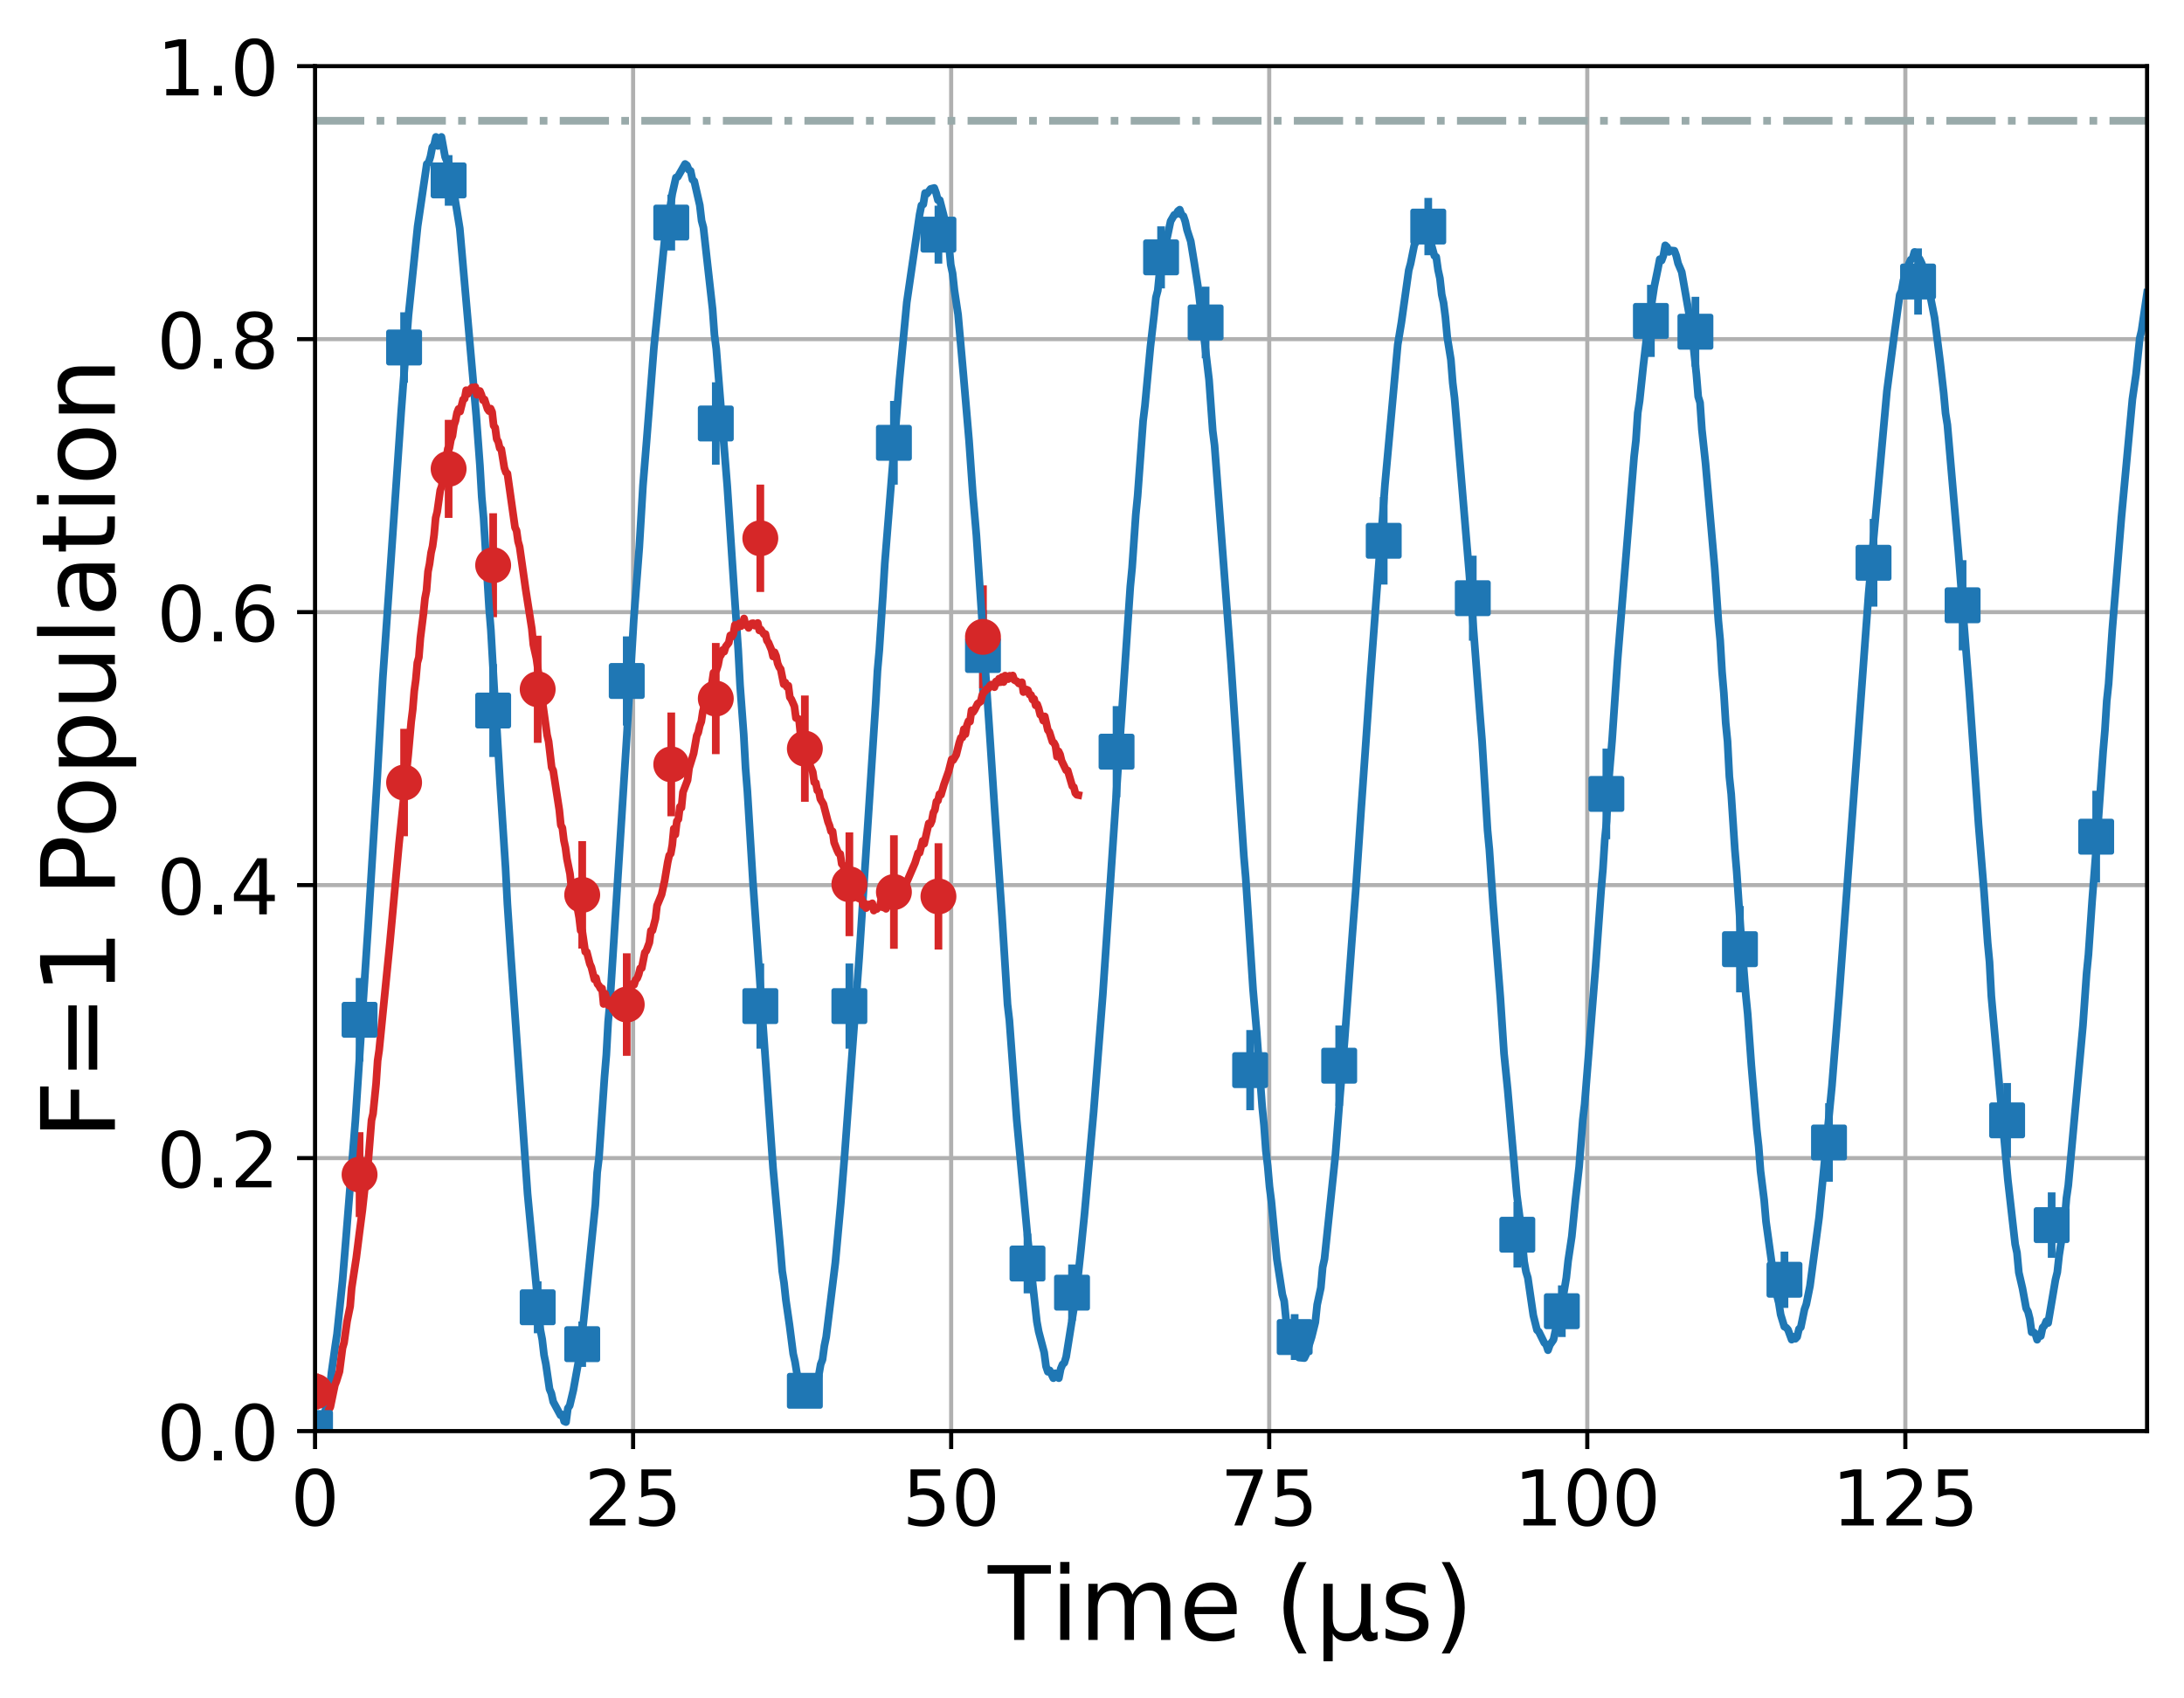 <?xml version="1.0" encoding="utf-8" standalone="no"?>
<!DOCTYPE svg PUBLIC "-//W3C//DTD SVG 1.1//EN"
  "http://www.w3.org/Graphics/SVG/1.1/DTD/svg11.dtd">
<!-- Created with matplotlib (https://matplotlib.org/) -->
<svg height="331.128pt" version="1.1" viewBox="0 0 425.731 331.128" width="425.731pt" xmlns="http://www.w3.org/2000/svg" xmlns:xlink="http://www.w3.org/1999/xlink">
 <defs>
  <style type="text/css">*{stroke-linecap:butt;stroke-linejoin:round;}</style>
 </defs>
 <g id="figure_1">
  <g id="patch_1">
   <path d="M 0 331.128 
L 425.731 331.128 
L 425.731 0 
L 0 0 
z
" style="fill:none;"/>
  </g>
  <g id="axes_1">
   <g id="patch_2">
    <path d="M 61.411 279.011 
L 418.531 279.011 
L 418.531 12.899 
L 61.411 12.899 
z
" style="fill:none;"/>
   </g>
   <g id="matplotlib.axis_1">
    <g id="xtick_1">
     <g id="line2d_1">
      <path clip-path="url(#p304c686b55)" d="M 61.411 279.011 
L 61.411 12.899 
" style="fill:none;stroke:#b0b0b0;stroke-linecap:square;stroke-width:0.8;"/>
     </g>
     <g id="line2d_2">
      <defs>
       <path d="M 0 0 
L 0 3.5 
" id="m005f0a59be" style="stroke:#000000;stroke-width:0.8;"/>
      </defs>
      <g>
       <use style="stroke:#000000;stroke-width:0.8;" x="61.411" xlink:href="#m005f0a59be" y="279.011"/>
      </g>
     </g>
     <g id="text_1">
      <!-- 0 -->
      <g transform="translate(56.639 297.408)scale(0.15 -0.15)">
       <defs>
        <path d="M 31.781 66.406 
Q 24.172 66.406 20.328 58.906 
Q 16.5 51.422 16.5 36.375 
Q 16.5 21.391 20.328 13.891 
Q 24.172 6.391 31.781 6.391 
Q 39.453 6.391 43.281 13.891 
Q 47.125 21.391 47.125 36.375 
Q 47.125 51.422 43.281 58.906 
Q 39.453 66.406 31.781 66.406 
z
M 31.781 74.219 
Q 44.047 74.219 50.516 64.516 
Q 56.984 54.828 56.984 36.375 
Q 56.984 17.969 50.516 8.266 
Q 44.047 -1.422 31.781 -1.422 
Q 19.531 -1.422 13.062 8.266 
Q 6.594 17.969 6.594 36.375 
Q 6.594 54.828 13.062 64.516 
Q 19.531 74.219 31.781 74.219 
z
" id="DejaVuSans-48"/>
       </defs>
       <use xlink:href="#DejaVuSans-48"/>
      </g>
     </g>
    </g>
    <g id="xtick_2">
     <g id="line2d_3">
      <path clip-path="url(#p304c686b55)" d="M 123.411 279.011 
L 123.411 12.899 
" style="fill:none;stroke:#b0b0b0;stroke-linecap:square;stroke-width:0.8;"/>
     </g>
     <g id="line2d_4">
      <g>
       <use style="stroke:#000000;stroke-width:0.8;" x="123.411" xlink:href="#m005f0a59be" y="279.011"/>
      </g>
     </g>
     <g id="text_2">
      <!-- 25 -->
      <g transform="translate(113.867 297.408)scale(0.15 -0.15)">
       <defs>
        <path d="M 19.188 8.297 
L 53.609 8.297 
L 53.609 0 
L 7.328 0 
L 7.328 8.297 
Q 12.938 14.109 22.625 23.891 
Q 32.328 33.688 34.812 36.531 
Q 39.547 41.844 41.422 45.531 
Q 43.312 49.219 43.312 52.781 
Q 43.312 58.594 39.234 62.25 
Q 35.156 65.922 28.609 65.922 
Q 23.969 65.922 18.812 64.312 
Q 13.672 62.703 7.812 59.422 
L 7.812 69.391 
Q 13.766 71.781 18.938 73 
Q 24.125 74.219 28.422 74.219 
Q 39.75 74.219 46.484 68.547 
Q 53.219 62.891 53.219 53.422 
Q 53.219 48.922 51.531 44.891 
Q 49.859 40.875 45.406 35.406 
Q 44.188 33.984 37.641 27.219 
Q 31.109 20.453 19.188 8.297 
z
" id="DejaVuSans-50"/>
        <path d="M 10.797 72.906 
L 49.516 72.906 
L 49.516 64.594 
L 19.828 64.594 
L 19.828 46.734 
Q 21.969 47.469 24.109 47.828 
Q 26.266 48.188 28.422 48.188 
Q 40.625 48.188 47.75 41.5 
Q 54.891 34.812 54.891 23.391 
Q 54.891 11.625 47.562 5.094 
Q 40.234 -1.422 26.906 -1.422 
Q 22.312 -1.422 17.547 -0.641 
Q 12.797 0.141 7.719 1.703 
L 7.719 11.625 
Q 12.109 9.234 16.797 8.062 
Q 21.484 6.891 26.703 6.891 
Q 35.156 6.891 40.078 11.328 
Q 45.016 15.766 45.016 23.391 
Q 45.016 31 40.078 35.438 
Q 35.156 39.891 26.703 39.891 
Q 22.75 39.891 18.812 39.016 
Q 14.891 38.141 10.797 36.281 
z
" id="DejaVuSans-53"/>
       </defs>
       <use xlink:href="#DejaVuSans-50"/>
       <use x="63.623" xlink:href="#DejaVuSans-53"/>
      </g>
     </g>
    </g>
    <g id="xtick_3">
     <g id="line2d_5">
      <path clip-path="url(#p304c686b55)" d="M 185.411 279.011 
L 185.411 12.899 
" style="fill:none;stroke:#b0b0b0;stroke-linecap:square;stroke-width:0.8;"/>
     </g>
     <g id="line2d_6">
      <g>
       <use style="stroke:#000000;stroke-width:0.8;" x="185.411" xlink:href="#m005f0a59be" y="279.011"/>
      </g>
     </g>
     <g id="text_3">
      <!-- 50 -->
      <g transform="translate(175.867 297.408)scale(0.15 -0.15)">
       <use xlink:href="#DejaVuSans-53"/>
       <use x="63.623" xlink:href="#DejaVuSans-48"/>
      </g>
     </g>
    </g>
    <g id="xtick_4">
     <g id="line2d_7">
      <path clip-path="url(#p304c686b55)" d="M 247.411 279.011 
L 247.411 12.899 
" style="fill:none;stroke:#b0b0b0;stroke-linecap:square;stroke-width:0.8;"/>
     </g>
     <g id="line2d_8">
      <g>
       <use style="stroke:#000000;stroke-width:0.8;" x="247.411" xlink:href="#m005f0a59be" y="279.011"/>
      </g>
     </g>
     <g id="text_4">
      <!-- 75 -->
      <g transform="translate(237.867 297.408)scale(0.15 -0.15)">
       <defs>
        <path d="M 8.203 72.906 
L 55.078 72.906 
L 55.078 68.703 
L 28.609 0 
L 18.312 0 
L 43.219 64.594 
L 8.203 64.594 
z
" id="DejaVuSans-55"/>
       </defs>
       <use xlink:href="#DejaVuSans-55"/>
       <use x="63.623" xlink:href="#DejaVuSans-53"/>
      </g>
     </g>
    </g>
    <g id="xtick_5">
     <g id="line2d_9">
      <path clip-path="url(#p304c686b55)" d="M 309.411 279.011 
L 309.411 12.899 
" style="fill:none;stroke:#b0b0b0;stroke-linecap:square;stroke-width:0.8;"/>
     </g>
     <g id="line2d_10">
      <g>
       <use style="stroke:#000000;stroke-width:0.8;" x="309.411" xlink:href="#m005f0a59be" y="279.011"/>
      </g>
     </g>
     <g id="text_5">
      <!-- 100 -->
      <g transform="translate(295.095 297.408)scale(0.15 -0.15)">
       <defs>
        <path d="M 12.406 8.297 
L 28.516 8.297 
L 28.516 63.922 
L 10.984 60.406 
L 10.984 69.391 
L 28.422 72.906 
L 38.281 72.906 
L 38.281 8.297 
L 54.391 8.297 
L 54.391 0 
L 12.406 0 
z
" id="DejaVuSans-49"/>
       </defs>
       <use xlink:href="#DejaVuSans-49"/>
       <use x="63.623" xlink:href="#DejaVuSans-48"/>
       <use x="127.246" xlink:href="#DejaVuSans-48"/>
      </g>
     </g>
    </g>
    <g id="xtick_6">
     <g id="line2d_11">
      <path clip-path="url(#p304c686b55)" d="M 371.411 279.011 
L 371.411 12.899 
" style="fill:none;stroke:#b0b0b0;stroke-linecap:square;stroke-width:0.8;"/>
     </g>
     <g id="line2d_12">
      <g>
       <use style="stroke:#000000;stroke-width:0.8;" x="371.411" xlink:href="#m005f0a59be" y="279.011"/>
      </g>
     </g>
     <g id="text_6">
      <!-- 125 -->
      <g transform="translate(357.095 297.408)scale(0.15 -0.15)">
       <use xlink:href="#DejaVuSans-49"/>
       <use x="63.623" xlink:href="#DejaVuSans-50"/>
       <use x="127.246" xlink:href="#DejaVuSans-53"/>
      </g>
     </g>
    </g>
    <g id="text_7">
     <!-- Time ($\mathrm{\mu s}$) -->
     <g transform="translate(192.571 319.728)scale(0.2 -0.2)">
      <defs>
       <path d="M -0.297 72.906 
L 61.375 72.906 
L 61.375 64.594 
L 35.5 64.594 
L 35.5 0 
L 25.594 0 
L 25.594 64.594 
L -0.297 64.594 
z
" id="DejaVuSans-84"/>
       <path d="M 9.422 54.688 
L 18.406 54.688 
L 18.406 0 
L 9.422 0 
z
M 9.422 75.984 
L 18.406 75.984 
L 18.406 64.594 
L 9.422 64.594 
z
" id="DejaVuSans-105"/>
       <path d="M 52 44.188 
Q 55.375 50.25 60.062 53.125 
Q 64.75 56 71.094 56 
Q 79.641 56 84.281 50.016 
Q 88.922 44.047 88.922 33.016 
L 88.922 0 
L 79.891 0 
L 79.891 32.719 
Q 79.891 40.578 77.094 44.375 
Q 74.312 48.188 68.609 48.188 
Q 61.625 48.188 57.562 43.547 
Q 53.516 38.922 53.516 30.906 
L 53.516 0 
L 44.484 0 
L 44.484 32.719 
Q 44.484 40.625 41.703 44.406 
Q 38.922 48.188 33.109 48.188 
Q 26.219 48.188 22.156 43.531 
Q 18.109 38.875 18.109 30.906 
L 18.109 0 
L 9.078 0 
L 9.078 54.688 
L 18.109 54.688 
L 18.109 46.188 
Q 21.188 51.219 25.484 53.609 
Q 29.781 56 35.688 56 
Q 41.656 56 45.828 52.969 
Q 50 49.953 52 44.188 
z
" id="DejaVuSans-109"/>
       <path d="M 56.203 29.594 
L 56.203 25.203 
L 14.891 25.203 
Q 15.484 15.922 20.484 11.062 
Q 25.484 6.203 34.422 6.203 
Q 39.594 6.203 44.453 7.469 
Q 49.312 8.734 54.109 11.281 
L 54.109 2.781 
Q 49.266 0.734 44.188 -0.344 
Q 39.109 -1.422 33.891 -1.422 
Q 20.797 -1.422 13.156 6.188 
Q 5.516 13.812 5.516 26.812 
Q 5.516 40.234 12.766 48.109 
Q 20.016 56 32.328 56 
Q 43.359 56 49.781 48.891 
Q 56.203 41.797 56.203 29.594 
z
M 47.219 32.234 
Q 47.125 39.594 43.094 43.984 
Q 39.062 48.391 32.422 48.391 
Q 24.906 48.391 20.391 44.141 
Q 15.875 39.891 15.188 32.172 
z
" id="DejaVuSans-101"/>
       <path id="DejaVuSans-32"/>
       <path d="M 31 75.875 
Q 24.469 64.656 21.281 53.656 
Q 18.109 42.672 18.109 31.391 
Q 18.109 20.125 21.312 9.062 
Q 24.516 -2 31 -13.188 
L 23.188 -13.188 
Q 15.875 -1.703 12.234 9.375 
Q 8.594 20.453 8.594 31.391 
Q 8.594 42.281 12.203 53.312 
Q 15.828 64.359 23.188 75.875 
z
" id="DejaVuSans-40"/>
       <path d="M 8.5 -20.797 
L 8.5 54.688 
L 17.484 54.688 
L 17.484 20.703 
Q 17.484 13.625 20.844 10 
Q 24.219 6.391 30.812 6.391 
Q 38.031 6.391 41.672 10.484 
Q 45.312 14.594 45.312 22.797 
L 45.312 54.688 
L 54.297 54.688 
L 54.297 12.594 
Q 54.297 9.672 55.141 8.281 
Q 56 6.891 57.812 6.891 
Q 58.25 6.891 59.031 7.156 
Q 59.812 7.422 61.188 8.016 
L 61.188 0.781 
Q 59.188 -0.344 57.391 -0.875 
Q 55.609 -1.422 53.906 -1.422 
Q 50.531 -1.422 48.531 0.484 
Q 46.531 2.391 45.797 6.297 
Q 43.359 2.438 39.812 0.5 
Q 36.281 -1.422 31.5 -1.422 
Q 26.516 -1.422 23.016 0.484 
Q 19.531 2.391 17.484 6.203 
L 17.484 -20.797 
z
" id="DejaVuSans-956"/>
       <path d="M 44.281 53.078 
L 44.281 44.578 
Q 40.484 46.531 36.375 47.5 
Q 32.281 48.484 27.875 48.484 
Q 21.188 48.484 17.844 46.438 
Q 14.5 44.391 14.5 40.281 
Q 14.5 37.156 16.891 35.375 
Q 19.281 33.594 26.516 31.984 
L 29.594 31.297 
Q 39.156 29.25 43.188 25.516 
Q 47.219 21.781 47.219 15.094 
Q 47.219 7.469 41.188 3.016 
Q 35.156 -1.422 24.609 -1.422 
Q 20.219 -1.422 15.453 -0.562 
Q 10.688 0.297 5.422 2 
L 5.422 11.281 
Q 10.406 8.688 15.234 7.391 
Q 20.062 6.109 24.812 6.109 
Q 31.156 6.109 34.562 8.281 
Q 37.984 10.453 37.984 14.406 
Q 37.984 18.062 35.516 20.016 
Q 33.062 21.969 24.703 23.781 
L 21.578 24.516 
Q 13.234 26.266 9.516 29.906 
Q 5.812 33.547 5.812 39.891 
Q 5.812 47.609 11.281 51.797 
Q 16.75 56 26.812 56 
Q 31.781 56 36.172 55.266 
Q 40.578 54.547 44.281 53.078 
z
" id="DejaVuSans-115"/>
       <path d="M 8.016 75.875 
L 15.828 75.875 
Q 23.141 64.359 26.781 53.312 
Q 30.422 42.281 30.422 31.391 
Q 30.422 20.453 26.781 9.375 
Q 23.141 -1.703 15.828 -13.188 
L 8.016 -13.188 
Q 14.5 -2 17.703 9.062 
Q 20.906 20.125 20.906 31.391 
Q 20.906 42.672 17.703 53.656 
Q 14.5 64.656 8.016 75.875 
z
" id="DejaVuSans-41"/>
      </defs>
      <use transform="translate(0 0.016)" xlink:href="#DejaVuSans-84"/>
      <use transform="translate(61.084 0.016)" xlink:href="#DejaVuSans-105"/>
      <use transform="translate(88.867 0.016)" xlink:href="#DejaVuSans-109"/>
      <use transform="translate(186.279 0.016)" xlink:href="#DejaVuSans-101"/>
      <use transform="translate(247.803 0.016)" xlink:href="#DejaVuSans-32"/>
      <use transform="translate(279.59 0.016)" xlink:href="#DejaVuSans-40"/>
      <use transform="translate(318.604 0.016)" xlink:href="#DejaVuSans-956"/>
      <use transform="translate(382.227 0.016)" xlink:href="#DejaVuSans-115"/>
      <use transform="translate(434.326 0.016)" xlink:href="#DejaVuSans-41"/>
     </g>
    </g>
   </g>
   <g id="matplotlib.axis_2">
    <g id="ytick_1">
     <g id="line2d_13">
      <path clip-path="url(#p304c686b55)" d="M 61.411 279.011 
L 418.531 279.011 
" style="fill:none;stroke:#b0b0b0;stroke-linecap:square;stroke-width:0.8;"/>
     </g>
     <g id="line2d_14">
      <defs>
       <path d="M 0 0 
L -3.5 0 
" id="mc3ce260a5b" style="stroke:#000000;stroke-width:0.8;"/>
      </defs>
      <g>
       <use style="stroke:#000000;stroke-width:0.8;" x="61.411" xlink:href="#mc3ce260a5b" y="279.011"/>
      </g>
     </g>
     <g id="text_8">
      <!-- 0.0 -->
      <g transform="translate(30.556 284.71)scale(0.15 -0.15)">
       <defs>
        <path d="M 10.688 12.406 
L 21 12.406 
L 21 0 
L 10.688 0 
z
" id="DejaVuSans-46"/>
       </defs>
       <use xlink:href="#DejaVuSans-48"/>
       <use x="63.623" xlink:href="#DejaVuSans-46"/>
       <use x="95.41" xlink:href="#DejaVuSans-48"/>
      </g>
     </g>
    </g>
    <g id="ytick_2">
     <g id="line2d_15">
      <path clip-path="url(#p304c686b55)" d="M 61.411 225.788 
L 418.531 225.788 
" style="fill:none;stroke:#b0b0b0;stroke-linecap:square;stroke-width:0.8;"/>
     </g>
     <g id="line2d_16">
      <g>
       <use style="stroke:#000000;stroke-width:0.8;" x="61.411" xlink:href="#mc3ce260a5b" y="225.788"/>
      </g>
     </g>
     <g id="text_9">
      <!-- 0.2 -->
      <g transform="translate(30.556 231.487)scale(0.15 -0.15)">
       <use xlink:href="#DejaVuSans-48"/>
       <use x="63.623" xlink:href="#DejaVuSans-46"/>
       <use x="95.41" xlink:href="#DejaVuSans-50"/>
      </g>
     </g>
    </g>
    <g id="ytick_3">
     <g id="line2d_17">
      <path clip-path="url(#p304c686b55)" d="M 61.411 172.566 
L 418.531 172.566 
" style="fill:none;stroke:#b0b0b0;stroke-linecap:square;stroke-width:0.8;"/>
     </g>
     <g id="line2d_18">
      <g>
       <use style="stroke:#000000;stroke-width:0.8;" x="61.411" xlink:href="#mc3ce260a5b" y="172.566"/>
      </g>
     </g>
     <g id="text_10">
      <!-- 0.4 -->
      <g transform="translate(30.556 178.265)scale(0.15 -0.15)">
       <defs>
        <path d="M 37.797 64.312 
L 12.891 25.391 
L 37.797 25.391 
z
M 35.203 72.906 
L 47.609 72.906 
L 47.609 25.391 
L 58.016 25.391 
L 58.016 17.188 
L 47.609 17.188 
L 47.609 0 
L 37.797 0 
L 37.797 17.188 
L 4.891 17.188 
L 4.891 26.703 
z
" id="DejaVuSans-52"/>
       </defs>
       <use xlink:href="#DejaVuSans-48"/>
       <use x="63.623" xlink:href="#DejaVuSans-46"/>
       <use x="95.41" xlink:href="#DejaVuSans-52"/>
      </g>
     </g>
    </g>
    <g id="ytick_4">
     <g id="line2d_19">
      <path clip-path="url(#p304c686b55)" d="M 61.411 119.344 
L 418.531 119.344 
" style="fill:none;stroke:#b0b0b0;stroke-linecap:square;stroke-width:0.8;"/>
     </g>
     <g id="line2d_20">
      <g>
       <use style="stroke:#000000;stroke-width:0.8;" x="61.411" xlink:href="#mc3ce260a5b" y="119.344"/>
      </g>
     </g>
     <g id="text_11">
      <!-- 0.6 -->
      <g transform="translate(30.556 125.042)scale(0.15 -0.15)">
       <defs>
        <path d="M 33.016 40.375 
Q 26.375 40.375 22.484 35.828 
Q 18.609 31.297 18.609 23.391 
Q 18.609 15.531 22.484 10.953 
Q 26.375 6.391 33.016 6.391 
Q 39.656 6.391 43.531 10.953 
Q 47.406 15.531 47.406 23.391 
Q 47.406 31.297 43.531 35.828 
Q 39.656 40.375 33.016 40.375 
z
M 52.594 71.297 
L 52.594 62.312 
Q 48.875 64.062 45.094 64.984 
Q 41.312 65.922 37.594 65.922 
Q 27.828 65.922 22.672 59.328 
Q 17.531 52.734 16.797 39.406 
Q 19.672 43.656 24.016 45.922 
Q 28.375 48.188 33.594 48.188 
Q 44.578 48.188 50.953 41.516 
Q 57.328 34.859 57.328 23.391 
Q 57.328 12.156 50.688 5.359 
Q 44.047 -1.422 33.016 -1.422 
Q 20.359 -1.422 13.672 8.266 
Q 6.984 17.969 6.984 36.375 
Q 6.984 53.656 15.188 63.938 
Q 23.391 74.219 37.203 74.219 
Q 40.922 74.219 44.703 73.484 
Q 48.484 72.75 52.594 71.297 
z
" id="DejaVuSans-54"/>
       </defs>
       <use xlink:href="#DejaVuSans-48"/>
       <use x="63.623" xlink:href="#DejaVuSans-46"/>
       <use x="95.41" xlink:href="#DejaVuSans-54"/>
      </g>
     </g>
    </g>
    <g id="ytick_5">
     <g id="line2d_21">
      <path clip-path="url(#p304c686b55)" d="M 61.411 66.121 
L 418.531 66.121 
" style="fill:none;stroke:#b0b0b0;stroke-linecap:square;stroke-width:0.8;"/>
     </g>
     <g id="line2d_22">
      <g>
       <use style="stroke:#000000;stroke-width:0.8;" x="61.411" xlink:href="#mc3ce260a5b" y="66.121"/>
      </g>
     </g>
     <g id="text_12">
      <!-- 0.8 -->
      <g transform="translate(30.556 71.82)scale(0.15 -0.15)">
       <defs>
        <path d="M 31.781 34.625 
Q 24.75 34.625 20.719 30.859 
Q 16.703 27.094 16.703 20.516 
Q 16.703 13.922 20.719 10.156 
Q 24.75 6.391 31.781 6.391 
Q 38.812 6.391 42.859 10.172 
Q 46.922 13.969 46.922 20.516 
Q 46.922 27.094 42.891 30.859 
Q 38.875 34.625 31.781 34.625 
z
M 21.922 38.812 
Q 15.578 40.375 12.031 44.719 
Q 8.5 49.078 8.5 55.328 
Q 8.5 64.062 14.719 69.141 
Q 20.953 74.219 31.781 74.219 
Q 42.672 74.219 48.875 69.141 
Q 55.078 64.062 55.078 55.328 
Q 55.078 49.078 51.531 44.719 
Q 48 40.375 41.703 38.812 
Q 48.828 37.156 52.797 32.312 
Q 56.781 27.484 56.781 20.516 
Q 56.781 9.906 50.312 4.234 
Q 43.844 -1.422 31.781 -1.422 
Q 19.734 -1.422 13.25 4.234 
Q 6.781 9.906 6.781 20.516 
Q 6.781 27.484 10.781 32.312 
Q 14.797 37.156 21.922 38.812 
z
M 18.312 54.391 
Q 18.312 48.734 21.844 45.562 
Q 25.391 42.391 31.781 42.391 
Q 38.141 42.391 41.719 45.562 
Q 45.312 48.734 45.312 54.391 
Q 45.312 60.062 41.719 63.234 
Q 38.141 66.406 31.781 66.406 
Q 25.391 66.406 21.844 63.234 
Q 18.312 60.062 18.312 54.391 
z
" id="DejaVuSans-56"/>
       </defs>
       <use xlink:href="#DejaVuSans-48"/>
       <use x="63.623" xlink:href="#DejaVuSans-46"/>
       <use x="95.41" xlink:href="#DejaVuSans-56"/>
      </g>
     </g>
    </g>
    <g id="ytick_6">
     <g id="line2d_23">
      <path clip-path="url(#p304c686b55)" d="M 61.411 12.899 
L 418.531 12.899 
" style="fill:none;stroke:#b0b0b0;stroke-linecap:square;stroke-width:0.8;"/>
     </g>
     <g id="line2d_24">
      <g>
       <use style="stroke:#000000;stroke-width:0.8;" x="61.411" xlink:href="#mc3ce260a5b" y="12.899"/>
      </g>
     </g>
     <g id="text_13">
      <!-- 1.0 -->
      <g transform="translate(30.556 18.598)scale(0.15 -0.15)">
       <use xlink:href="#DejaVuSans-49"/>
       <use x="63.623" xlink:href="#DejaVuSans-46"/>
       <use x="95.41" xlink:href="#DejaVuSans-48"/>
      </g>
     </g>
    </g>
    <g id="text_14">
     <!-- F=1 Population -->
     <g transform="translate(22.397 222.16)rotate(-90)scale(0.2 -0.2)">
      <defs>
       <path d="M 9.812 72.906 
L 51.703 72.906 
L 51.703 64.594 
L 19.672 64.594 
L 19.672 43.109 
L 48.578 43.109 
L 48.578 34.812 
L 19.672 34.812 
L 19.672 0 
L 9.812 0 
z
" id="DejaVuSans-70"/>
       <path d="M 10.594 45.406 
L 73.188 45.406 
L 73.188 37.203 
L 10.594 37.203 
z
M 10.594 25.484 
L 73.188 25.484 
L 73.188 17.188 
L 10.594 17.188 
z
" id="DejaVuSans-61"/>
       <path d="M 19.672 64.797 
L 19.672 37.406 
L 32.078 37.406 
Q 38.969 37.406 42.719 40.969 
Q 46.484 44.531 46.484 51.125 
Q 46.484 57.672 42.719 61.234 
Q 38.969 64.797 32.078 64.797 
z
M 9.812 72.906 
L 32.078 72.906 
Q 44.344 72.906 50.609 67.359 
Q 56.891 61.812 56.891 51.125 
Q 56.891 40.328 50.609 34.812 
Q 44.344 29.297 32.078 29.297 
L 19.672 29.297 
L 19.672 0 
L 9.812 0 
z
" id="DejaVuSans-80"/>
       <path d="M 30.609 48.391 
Q 23.391 48.391 19.188 42.75 
Q 14.984 37.109 14.984 27.297 
Q 14.984 17.484 19.156 11.844 
Q 23.344 6.203 30.609 6.203 
Q 37.797 6.203 41.984 11.859 
Q 46.188 17.531 46.188 27.297 
Q 46.188 37.016 41.984 42.703 
Q 37.797 48.391 30.609 48.391 
z
M 30.609 56 
Q 42.328 56 49.016 48.375 
Q 55.719 40.766 55.719 27.297 
Q 55.719 13.875 49.016 6.219 
Q 42.328 -1.422 30.609 -1.422 
Q 18.844 -1.422 12.172 6.219 
Q 5.516 13.875 5.516 27.297 
Q 5.516 40.766 12.172 48.375 
Q 18.844 56 30.609 56 
z
" id="DejaVuSans-111"/>
       <path d="M 18.109 8.203 
L 18.109 -20.797 
L 9.078 -20.797 
L 9.078 54.688 
L 18.109 54.688 
L 18.109 46.391 
Q 20.953 51.266 25.266 53.625 
Q 29.594 56 35.594 56 
Q 45.562 56 51.781 48.094 
Q 58.016 40.188 58.016 27.297 
Q 58.016 14.406 51.781 6.484 
Q 45.562 -1.422 35.594 -1.422 
Q 29.594 -1.422 25.266 0.953 
Q 20.953 3.328 18.109 8.203 
z
M 48.688 27.297 
Q 48.688 37.203 44.609 42.844 
Q 40.531 48.484 33.406 48.484 
Q 26.266 48.484 22.188 42.844 
Q 18.109 37.203 18.109 27.297 
Q 18.109 17.391 22.188 11.75 
Q 26.266 6.109 33.406 6.109 
Q 40.531 6.109 44.609 11.75 
Q 48.688 17.391 48.688 27.297 
z
" id="DejaVuSans-112"/>
       <path d="M 8.5 21.578 
L 8.5 54.688 
L 17.484 54.688 
L 17.484 21.922 
Q 17.484 14.156 20.5 10.266 
Q 23.531 6.391 29.594 6.391 
Q 36.859 6.391 41.078 11.031 
Q 45.312 15.672 45.312 23.688 
L 45.312 54.688 
L 54.297 54.688 
L 54.297 0 
L 45.312 0 
L 45.312 8.406 
Q 42.047 3.422 37.719 1 
Q 33.406 -1.422 27.688 -1.422 
Q 18.266 -1.422 13.375 4.438 
Q 8.5 10.297 8.5 21.578 
z
M 31.109 56 
z
" id="DejaVuSans-117"/>
       <path d="M 9.422 75.984 
L 18.406 75.984 
L 18.406 0 
L 9.422 0 
z
" id="DejaVuSans-108"/>
       <path d="M 34.281 27.484 
Q 23.391 27.484 19.188 25 
Q 14.984 22.516 14.984 16.5 
Q 14.984 11.719 18.141 8.906 
Q 21.297 6.109 26.703 6.109 
Q 34.188 6.109 38.703 11.406 
Q 43.219 16.703 43.219 25.484 
L 43.219 27.484 
z
M 52.203 31.203 
L 52.203 0 
L 43.219 0 
L 43.219 8.297 
Q 40.141 3.328 35.547 0.953 
Q 30.953 -1.422 24.312 -1.422 
Q 15.922 -1.422 10.953 3.297 
Q 6 8.016 6 15.922 
Q 6 25.141 12.172 29.828 
Q 18.359 34.516 30.609 34.516 
L 43.219 34.516 
L 43.219 35.406 
Q 43.219 41.609 39.141 45 
Q 35.062 48.391 27.688 48.391 
Q 23 48.391 18.547 47.266 
Q 14.109 46.141 10.016 43.891 
L 10.016 52.203 
Q 14.938 54.109 19.578 55.047 
Q 24.219 56 28.609 56 
Q 40.484 56 46.344 49.844 
Q 52.203 43.703 52.203 31.203 
z
" id="DejaVuSans-97"/>
       <path d="M 18.312 70.219 
L 18.312 54.688 
L 36.812 54.688 
L 36.812 47.703 
L 18.312 47.703 
L 18.312 18.016 
Q 18.312 11.328 20.141 9.422 
Q 21.969 7.516 27.594 7.516 
L 36.812 7.516 
L 36.812 0 
L 27.594 0 
Q 17.188 0 13.234 3.875 
Q 9.281 7.766 9.281 18.016 
L 9.281 47.703 
L 2.688 47.703 
L 2.688 54.688 
L 9.281 54.688 
L 9.281 70.219 
z
" id="DejaVuSans-116"/>
       <path d="M 54.891 33.016 
L 54.891 0 
L 45.906 0 
L 45.906 32.719 
Q 45.906 40.484 42.875 44.328 
Q 39.844 48.188 33.797 48.188 
Q 26.516 48.188 22.312 43.547 
Q 18.109 38.922 18.109 30.906 
L 18.109 0 
L 9.078 0 
L 9.078 54.688 
L 18.109 54.688 
L 18.109 46.188 
Q 21.344 51.125 25.703 53.562 
Q 30.078 56 35.797 56 
Q 45.219 56 50.047 50.172 
Q 54.891 44.344 54.891 33.016 
z
" id="DejaVuSans-110"/>
      </defs>
      <use xlink:href="#DejaVuSans-70"/>
      <use x="57.52" xlink:href="#DejaVuSans-61"/>
      <use x="141.309" xlink:href="#DejaVuSans-49"/>
      <use x="204.932" xlink:href="#DejaVuSans-32"/>
      <use x="236.719" xlink:href="#DejaVuSans-80"/>
      <use x="293.396" xlink:href="#DejaVuSans-111"/>
      <use x="354.578" xlink:href="#DejaVuSans-112"/>
      <use x="418.055" xlink:href="#DejaVuSans-117"/>
      <use x="481.434" xlink:href="#DejaVuSans-108"/>
      <use x="509.217" xlink:href="#DejaVuSans-97"/>
      <use x="570.496" xlink:href="#DejaVuSans-116"/>
      <use x="609.705" xlink:href="#DejaVuSans-105"/>
      <use x="637.488" xlink:href="#DejaVuSans-111"/>
      <use x="698.67" xlink:href="#DejaVuSans-110"/>
     </g>
    </g>
   </g>
   <g id="LineCollection_1">
    <path clip-path="url(#p304c686b55)" d="M 61.411 279.011 
L 61.411 277.828 
" style="fill:none;stroke:#1f77b4;stroke-width:1.5;"/>
    <path clip-path="url(#p304c686b55)" d="M 70.091 206.976 
L 70.091 190.666 
" style="fill:none;stroke:#1f77b4;stroke-width:1.5;"/>
    <path clip-path="url(#p304c686b55)" d="M 78.771 74.62 
L 78.771 60.881 
" style="fill:none;stroke:#1f77b4;stroke-width:1.5;"/>
    <path clip-path="url(#p304c686b55)" d="M 87.451 40.107 
L 87.451 30.243 
" style="fill:none;stroke:#1f77b4;stroke-width:1.5;"/>
    <path clip-path="url(#p304c686b55)" d="M 96.131 147.589 
L 96.131 129.468 
" style="fill:none;stroke:#1f77b4;stroke-width:1.5;"/>
    <path clip-path="url(#p304c686b55)" d="M 104.811 259.933 
L 104.811 249.812 
" style="fill:none;stroke:#1f77b4;stroke-width:1.5;"/>
    <path clip-path="url(#p304c686b55)" d="M 113.491 266.494 
L 113.491 257.636 
" style="fill:none;stroke:#1f77b4;stroke-width:1.5;"/>
    <path clip-path="url(#p304c686b55)" d="M 122.171 141.456 
L 122.171 124.072 
" style="fill:none;stroke:#1f77b4;stroke-width:1.5;"/>
    <path clip-path="url(#p304c686b55)" d="M 130.851 48.845 
L 130.851 37.936 
" style="fill:none;stroke:#1f77b4;stroke-width:1.5;"/>
    <path clip-path="url(#p304c686b55)" d="M 139.531 90.594 
L 139.531 74.536 
" style="fill:none;stroke:#1f77b4;stroke-width:1.5;"/>
    <path clip-path="url(#p304c686b55)" d="M 148.211 204.458 
L 148.211 187.849 
" style="fill:none;stroke:#1f77b4;stroke-width:1.5;"/>
    <path clip-path="url(#p304c686b55)" d="M 156.891 273.936 
L 156.891 268.37 
" style="fill:none;stroke:#1f77b4;stroke-width:1.5;"/>
    <path clip-path="url(#p304c686b55)" d="M 165.571 204.458 
L 165.571 187.849 
" style="fill:none;stroke:#1f77b4;stroke-width:1.5;"/>
    <path clip-path="url(#p304c686b55)" d="M 174.251 94.495 
L 174.251 78.166 
" style="fill:none;stroke:#1f77b4;stroke-width:1.5;"/>
    <path clip-path="url(#p304c686b55)" d="M 182.931 51.392 
L 182.931 40.099 
" style="fill:none;stroke:#1f77b4;stroke-width:1.5;"/>
    <path clip-path="url(#p304c686b55)" d="M 191.611 136.471 
L 191.611 118.937 
" style="fill:none;stroke:#1f77b4;stroke-width:1.5;"/>
    <path clip-path="url(#p304c686b55)" d="M 200.291 252.159 
L 200.291 240.523 
" style="fill:none;stroke:#1f77b4;stroke-width:1.5;"/>
    <path clip-path="url(#p304c686b55)" d="M 208.971 257.518 
L 208.971 246.529 
" style="fill:none;stroke:#1f77b4;stroke-width:1.5;"/>
    <path clip-path="url(#p304c686b55)" d="M 217.651 155.439 
L 217.651 137.659 
" style="fill:none;stroke:#1f77b4;stroke-width:1.5;"/>
    <path clip-path="url(#p304c686b55)" d="M 226.331 56.227 
L 226.331 44.128 
" style="fill:none;stroke:#1f77b4;stroke-width:1.5;"/>
    <path clip-path="url(#p304c686b55)" d="M 235.011 69.851 
L 235.011 55.889 
" style="fill:none;stroke:#1f77b4;stroke-width:1.5;"/>
    <path clip-path="url(#p304c686b55)" d="M 243.691 216.458 
L 243.691 200.82 
" style="fill:none;stroke:#1f77b4;stroke-width:1.5;"/>
    <path clip-path="url(#p304c686b55)" d="M 252.371 265.143 
L 252.371 256.215 
" style="fill:none;stroke:#1f77b4;stroke-width:1.5;"/>
    <path clip-path="url(#p304c686b55)" d="M 261.051 215.606 
L 261.051 199.94 
" style="fill:none;stroke:#1f77b4;stroke-width:1.5;"/>
    <path clip-path="url(#p304c686b55)" d="M 269.731 113.976 
L 269.731 96.891 
" style="fill:none;stroke:#1f77b4;stroke-width:1.5;"/>
    <path clip-path="url(#p304c686b55)" d="M 278.411 49.758 
L 278.411 38.587 
" style="fill:none;stroke:#1f77b4;stroke-width:1.5;"/>
    <path clip-path="url(#p304c686b55)" d="M 287.091 124.919 
L 287.091 108.337 
" style="fill:none;stroke:#1f77b4;stroke-width:1.5;"/>
    <path clip-path="url(#p304c686b55)" d="M 295.771 247.124 
L 295.771 234.327 
" style="fill:none;stroke:#1f77b4;stroke-width:1.5;"/>
    <path clip-path="url(#p304c686b55)" d="M 304.451 260.667 
L 304.451 250.605 
" style="fill:none;stroke:#1f77b4;stroke-width:1.5;"/>
    <path clip-path="url(#p304c686b55)" d="M 313.131 163.617 
L 313.131 145.955 
" style="fill:none;stroke:#1f77b4;stroke-width:1.5;"/>
    <path clip-path="url(#p304c686b55)" d="M 321.811 69.593 
L 321.811 55.537 
" style="fill:none;stroke:#1f77b4;stroke-width:1.5;"/>
    <path clip-path="url(#p304c686b55)" d="M 330.491 71.479 
L 330.491 57.868 
" style="fill:none;stroke:#1f77b4;stroke-width:1.5;"/>
    <path clip-path="url(#p304c686b55)" d="M 339.171 193.476 
L 339.171 176.634 
" style="fill:none;stroke:#1f77b4;stroke-width:1.5;"/>
    <path clip-path="url(#p304c686b55)" d="M 347.851 254.998 
L 347.851 244.016 
" style="fill:none;stroke:#1f77b4;stroke-width:1.5;"/>
    <path clip-path="url(#p304c686b55)" d="M 356.531 230.398 
L 356.531 215.089 
" style="fill:none;stroke:#1f77b4;stroke-width:1.5;"/>
    <path clip-path="url(#p304c686b55)" d="M 365.211 118.273 
L 365.211 101.168 
" style="fill:none;stroke:#1f77b4;stroke-width:1.5;"/>
    <path clip-path="url(#p304c686b55)" d="M 373.891 61.34 
L 373.891 48.431 
" style="fill:none;stroke:#1f77b4;stroke-width:1.5;"/>
    <path clip-path="url(#p304c686b55)" d="M 382.571 126.797 
L 382.571 109.217 
" style="fill:none;stroke:#1f77b4;stroke-width:1.5;"/>
    <path clip-path="url(#p304c686b55)" d="M 391.251 225.7 
L 391.251 211.155 
" style="fill:none;stroke:#1f77b4;stroke-width:1.5;"/>
    <path clip-path="url(#p304c686b55)" d="M 399.931 245.234 
L 399.931 232.475 
" style="fill:none;stroke:#1f77b4;stroke-width:1.5;"/>
    <path clip-path="url(#p304c686b55)" d="M 408.611 172.08 
L 408.611 154.167 
" style="fill:none;stroke:#1f77b4;stroke-width:1.5;"/>
   </g>
   <g id="LineCollection_2">
    <path clip-path="url(#p304c686b55)" d="M 61.411 274.781 
L 61.411 267.789 
" style="fill:none;stroke:#d62728;stroke-width:1.5;"/>
    <path clip-path="url(#p304c686b55)" d="M 70.091 237.288 
L 70.091 220.73 
" style="fill:none;stroke:#d62728;stroke-width:1.5;"/>
    <path clip-path="url(#p304c686b55)" d="M 78.771 163.04 
L 78.771 142.093 
" style="fill:none;stroke:#d62728;stroke-width:1.5;"/>
    <path clip-path="url(#p304c686b55)" d="M 87.451 100.969 
L 87.451 81.851 
" style="fill:none;stroke:#d62728;stroke-width:1.5;"/>
    <path clip-path="url(#p304c686b55)" d="M 96.131 120.326 
L 96.131 100.067 
" style="fill:none;stroke:#d62728;stroke-width:1.5;"/>
    <path clip-path="url(#p304c686b55)" d="M 104.811 144.831 
L 104.811 123.938 
" style="fill:none;stroke:#d62728;stroke-width:1.5;"/>
    <path clip-path="url(#p304c686b55)" d="M 113.491 184.938 
L 113.491 163.996 
" style="fill:none;stroke:#d62728;stroke-width:1.5;"/>
    <path clip-path="url(#p304c686b55)" d="M 122.171 205.85 
L 122.171 185.852 
" style="fill:none;stroke:#d62728;stroke-width:1.5;"/>
    <path clip-path="url(#p304c686b55)" d="M 130.851 159.145 
L 130.851 138.918 
" style="fill:none;stroke:#d62728;stroke-width:1.5;"/>
    <path clip-path="url(#p304c686b55)" d="M 139.531 147.032 
L 139.531 125.363 
" style="fill:none;stroke:#d62728;stroke-width:1.5;"/>
    <path clip-path="url(#p304c686b55)" d="M 148.211 115.416 
L 148.211 94.473 
" style="fill:none;stroke:#d62728;stroke-width:1.5;"/>
    <path clip-path="url(#p304c686b55)" d="M 156.891 156.313 
L 156.891 135.596 
" style="fill:none;stroke:#d62728;stroke-width:1.5;"/>
    <path clip-path="url(#p304c686b55)" d="M 165.571 182.525 
L 165.571 162.286 
" style="fill:none;stroke:#d62728;stroke-width:1.5;"/>
    <path clip-path="url(#p304c686b55)" d="M 174.251 184.988 
L 174.251 162.844 
" style="fill:none;stroke:#d62728;stroke-width:1.5;"/>
    <path clip-path="url(#p304c686b55)" d="M 182.931 185.135 
L 182.931 164.404 
" style="fill:none;stroke:#d62728;stroke-width:1.5;"/>
    <path clip-path="url(#p304c686b55)" d="M 191.611 134.205 
L 191.611 114.131 
" style="fill:none;stroke:#d62728;stroke-width:1.5;"/>
   </g>
   <g id="line2d_25">
    <path clip-path="url(#p304c686b55)" d="M 61.411 278.519 
L 61.768 278.519 
L 62.125 278.123 
L 62.482 277.448 
L 62.839 277.222 
L 63.554 274.431 
L 63.911 272.395 
L 64.268 271.032 
L 64.625 267.541 
L 65.339 262.479 
L 65.696 260.084 
L 66.768 249.743 
L 67.482 240.934 
L 69.268 218.543 
L 71.767 180.457 
L 73.553 151.366 
L 74.624 132.165 
L 75.339 121.87 
L 78.196 80.4 
L 79.624 61.499 
L 81.41 44.123 
L 83.195 31.971 
L 83.552 31.682 
L 83.909 30.531 
L 84.267 28.722 
L 84.624 28.24 
L 84.981 26.696 
L 85.338 28.453 
L 86.052 26.696 
L 86.766 30.589 
L 87.124 31.462 
L 87.481 31.792 
L 87.838 34.311 
L 88.195 35.708 
L 89.623 44.525 
L 90.338 52.657 
L 92.837 81.079 
L 93.552 90.74 
L 93.909 96.896 
L 94.266 100.972 
L 95.337 118.523 
L 95.694 122.893 
L 96.409 135.569 
L 96.766 140.586 
L 97.48 152.733 
L 98.551 169.284 
L 98.909 176.249 
L 99.623 186.931 
L 102.837 232.736 
L 105.337 259.268 
L 105.694 261.138 
L 106.051 264.19 
L 106.408 265.937 
L 107.122 270.818 
L 107.479 271.658 
L 107.837 273.28 
L 109.265 275.926 
L 109.622 275.783 
L 109.979 277.098 
L 110.336 277.248 
L 110.693 274.568 
L 111.051 274.048 
L 111.765 271.032 
L 113.193 263.084 
L 116.05 234.892 
L 116.407 228.595 
L 116.765 225.689 
L 117.836 210.005 
L 118.193 205.689 
L 118.55 199.179 
L 118.907 195.303 
L 122.121 144.501 
L 123.55 120.671 
L 124.621 106.696 
L 125.335 94.672 
L 126.05 85.887 
L 127.478 67.668 
L 128.192 60.565 
L 129.621 46.072 
L 129.978 45.288 
L 130.335 43.429 
L 130.692 40.058 
L 131.049 37.767 
L 131.764 34.613 
L 132.121 34.47 
L 133.549 31.971 
L 133.906 32.236 
L 134.263 33.097 
L 134.621 33.317 
L 134.978 35.016 
L 135.335 35.331 
L 136.406 40 
L 136.763 43.032 
L 137.12 44.375 
L 138.906 60.312 
L 139.263 65.237 
L 139.62 67.99 
L 141.763 94.729 
L 143.191 116.303 
L 143.906 126.726 
L 144.263 133.618 
L 144.977 143.196 
L 145.334 149.782 
L 145.691 154.296 
L 146.763 171.804 
L 150.691 227.72 
L 152.119 243.49 
L 152.477 247.826 
L 152.834 250.109 
L 153.191 253.442 
L 153.905 258.387 
L 154.619 263.939 
L 154.976 265.493 
L 155.333 267.691 
L 155.691 269.043 
L 156.048 268.864 
L 156.405 271.623 
L 156.762 271.861 
L 157.119 272.819 
L 157.476 272.632 
L 157.833 273.486 
L 158.19 273.334 
L 158.548 270.996 
L 159.262 270.052 
L 159.976 265.999 
L 160.333 265.061 
L 160.69 262.413 
L 161.047 260.675 
L 162.833 246.197 
L 163.904 234.507 
L 164.619 225.568 
L 167.476 186.757 
L 170.69 137.225 
L 171.047 130.778 
L 171.404 126.768 
L 172.118 115.902 
L 172.475 109.854 
L 173.189 100.918 
L 175.332 74.042 
L 176.761 58.947 
L 179.261 41.805 
L 179.618 40.019 
L 179.975 39.841 
L 180.332 37.629 
L 180.689 37.767 
L 181.403 36.832 
L 182.117 36.648 
L 182.475 37.629 
L 182.832 39.01 
L 183.189 39.01 
L 183.903 41.77 
L 184.26 43.302 
L 184.617 46.058 
L 184.974 47.688 
L 185.332 51.607 
L 185.689 53.281 
L 186.046 56.574 
L 186.76 61.328 
L 187.831 73.416 
L 188.903 85.954 
L 189.617 96.078 
L 190.331 104.376 
L 191.045 115.122 
L 192.831 141.688 
L 193.902 157.966 
L 195.331 178.726 
L 196.402 195.843 
L 196.759 198.885 
L 198.188 218.285 
L 200.331 241.426 
L 202.116 257.657 
L 202.473 259.607 
L 203.545 263.679 
L 203.902 266.374 
L 204.259 267.442 
L 204.616 267.173 
L 205.33 268.693 
L 205.687 267.738 
L 206.045 268.491 
L 206.402 268.693 
L 206.759 266.887 
L 207.116 266.02 
L 207.473 265.7 
L 207.83 264.525 
L 209.616 253.32 
L 209.973 250.459 
L 210.687 243.837 
L 211.401 236.741 
L 213.187 216.752 
L 214.973 193.925 
L 220.329 114.384 
L 220.686 110.675 
L 221.401 100.328 
L 221.758 96.686 
L 222.829 82.045 
L 223.186 79.094 
L 224.258 67.572 
L 224.972 61.379 
L 225.329 57.982 
L 225.686 56.65 
L 226.043 53.01 
L 226.4 50.514 
L 226.757 49.72 
L 227.115 46.788 
L 227.472 46.515 
L 228.186 43.129 
L 228.9 41.891 
L 229.257 41.787 
L 229.614 41.151 
L 229.972 40.879 
L 230.329 41.891 
L 230.686 42.131 
L 231.043 43.174 
L 231.4 44.841 
L 232.114 47.041 
L 232.829 51.424 
L 233.543 56.028 
L 235.685 74.042 
L 236.4 83.99 
L 236.757 86.82 
L 238.9 115.091 
L 239.971 129.426 
L 241.399 150.975 
L 242.471 166.953 
L 242.828 171.131 
L 244.256 192.875 
L 244.971 201.257 
L 246.042 215.829 
L 246.399 219.41 
L 246.756 224.326 
L 247.113 227.335 
L 247.47 231.397 
L 247.828 234.176 
L 248.899 245.449 
L 249.97 252.386 
L 250.327 253.653 
L 250.685 257.203 
L 251.399 259.551 
L 251.756 261.913 
L 252.113 263.376 
L 252.47 263.975 
L 252.827 264.245 
L 253.184 264.674 
L 254.256 264.778 
L 254.613 264.046 
L 255.684 260.66 
L 256.398 257.787 
L 256.756 254.375 
L 257.47 251.078 
L 257.827 247.077 
L 258.184 245.458 
L 260.327 225.05 
L 261.041 215.733 
L 262.112 202.75 
L 263.541 183.182 
L 264.255 173.806 
L 265.326 157.885 
L 266.041 147.751 
L 267.112 132.31 
L 268.898 108.427 
L 269.255 104.404 
L 269.969 94.534 
L 272.469 67.156 
L 273.183 62.843 
L 274.612 52.689 
L 274.969 51.38 
L 275.683 47.833 
L 276.04 47.066 
L 276.397 46.841 
L 276.754 45.446 
L 277.111 45.524 
L 277.469 45.317 
L 277.826 44.753 
L 278.897 47.264 
L 279.611 49.874 
L 279.968 50.098 
L 280.325 52.636 
L 280.683 54.256 
L 281.04 57.436 
L 281.397 59.045 
L 281.754 61.816 
L 282.111 65.708 
L 282.825 70.134 
L 283.182 74.654 
L 283.54 77.601 
L 286.397 111.705 
L 288.539 139.933 
L 288.896 144.359 
L 289.968 161.857 
L 290.325 165.629 
L 291.039 176.111 
L 292.468 194.513 
L 293.182 205.385 
L 293.896 212.466 
L 295.682 232.994 
L 296.396 238.49 
L 297.11 245.974 
L 297.467 247.947 
L 297.824 249.11 
L 298.896 256.465 
L 299.61 259.31 
L 299.967 259.635 
L 301.038 261.809 
L 301.396 262.135 
L 301.753 263.237 
L 302.11 262.232 
L 302.824 261.198 
L 303.538 257.859 
L 303.895 257.216 
L 304.253 254.038 
L 304.61 253.408 
L 305.324 249.12 
L 305.681 245.82 
L 306.395 241.056 
L 307.109 233.836 
L 307.824 227.471 
L 308.538 218.312 
L 308.895 215.29 
L 311.038 188.408 
L 312.109 173.582 
L 312.466 169.408 
L 312.823 163.702 
L 313.181 160.091 
L 313.538 152.93 
L 314.252 144.258 
L 315.323 128.598 
L 318.537 89.024 
L 318.894 85.859 
L 319.252 80.49 
L 319.609 78.169 
L 320.323 71.434 
L 321.037 65.268 
L 321.394 62.065 
L 321.751 60.582 
L 322.466 55.873 
L 323.18 52.394 
L 323.537 50.537 
L 323.894 50.794 
L 324.251 49.827 
L 324.608 47.833 
L 324.965 48.163 
L 325.323 49.105 
L 325.68 48.824 
L 326.394 48.886 
L 326.751 49.85 
L 327.108 51.346 
L 327.822 53.031 
L 329.251 61.184 
L 329.965 66.206 
L 330.679 72.974 
L 331.037 77.339 
L 331.394 78.496 
L 331.751 83.758 
L 332.465 90.363 
L 334.251 110.761 
L 334.965 121.025 
L 335.322 124.856 
L 335.679 130.974 
L 336.036 135.149 
L 336.393 140.928 
L 336.75 144.529 
L 337.108 151.431 
L 337.465 154.812 
L 338.179 165.653 
L 338.536 169.91 
L 339.25 180.533 
L 340.322 194.078 
L 340.679 197.687 
L 341.393 207.674 
L 342.464 220.305 
L 342.821 223.52 
L 343.179 228.28 
L 343.893 233.983 
L 344.25 238.149 
L 345.321 245.899 
L 346.036 251.171 
L 346.75 254.034 
L 347.107 256.293 
L 347.821 258.646 
L 348.178 258.829 
L 348.535 259.241 
L 349.25 261.182 
L 349.607 260.616 
L 349.964 261.016 
L 350.321 260.645 
L 350.678 259.115 
L 351.035 258.768 
L 351.749 255.282 
L 352.107 254.284 
L 352.821 250.731 
L 354.606 237.291 
L 357.106 211.698 
L 358.535 193.709 
L 364.249 115.774 
L 367.82 76.254 
L 369.248 65.284 
L 370.32 57.486 
L 370.677 56.717 
L 371.034 54.685 
L 372.105 51.413 
L 372.462 50.633 
L 372.82 50.409 
L 373.177 49.13 
L 373.534 50.351 
L 373.891 50.063 
L 374.248 50.587 
L 374.605 51.346 
L 376.034 55.521 
L 376.391 58.334 
L 377.105 61.933 
L 378.176 70.386 
L 378.891 76.658 
L 379.248 80.574 
L 379.605 82.803 
L 381.748 107.588 
L 382.819 121.415 
L 383.89 135.055 
L 384.605 145.234 
L 385.676 160.674 
L 386.747 173.802 
L 387.461 183.791 
L 387.819 187.551 
L 388.176 194.223 
L 391.39 229.988 
L 392.818 242.576 
L 393.175 244.249 
L 393.533 248.093 
L 394.247 251.181 
L 394.961 255.07 
L 395.318 255.715 
L 395.675 257.128 
L 396.032 259.741 
L 396.389 259.72 
L 396.747 260.009 
L 397.104 261.198 
L 397.461 260.404 
L 397.818 260.477 
L 398.175 258.829 
L 398.532 258.457 
L 398.889 257.579 
L 399.246 257.938 
L 400.675 249.499 
L 401.032 248.04 
L 401.389 244.762 
L 402.461 237.834 
L 402.818 233.562 
L 403.175 231.107 
L 406.032 199.919 
L 406.746 189.732 
L 407.103 186.135 
L 407.817 175.714 
L 408.889 161.893 
L 409.96 146.61 
L 410.317 142.379 
L 410.674 136.648 
L 411.031 133.324 
L 411.746 122.828 
L 413.531 100.885 
L 415.674 77.825 
L 416.388 72.907 
L 417.102 65.974 
L 417.46 64.462 
L 418.531 57.113 
L 418.531 57.113 
" style="fill:none;stroke:#1f77b4;stroke-linecap:square;stroke-width:1.5;"/>
   </g>
   <g id="line2d_26">
    <path clip-path="url(#p304c686b55)" d="M 61.411 278.516 
L 62.006 278.516 
L 62.601 277.719 
L 62.899 277.918 
L 63.197 278.516 
L 64.089 274.83 
L 64.387 274.344 
L 65.28 270.048 
L 65.577 269.304 
L 66.173 267.392 
L 66.768 262.808 
L 67.065 261.796 
L 67.661 257.575 
L 68.256 254.698 
L 68.553 251.094 
L 69.446 245.254 
L 70.041 240.53 
L 70.637 235.958 
L 71.232 230.498 
L 71.827 225.85 
L 72.422 218.401 
L 72.72 217.136 
L 73.315 211.246 
L 73.613 206.78 
L 73.91 204.761 
L 75.993 183.899 
L 76.589 177.472 
L 77.779 164.501 
L 79.565 147.293 
L 80.16 140.687 
L 80.457 138.324 
L 80.755 134.691 
L 81.053 132.519 
L 81.35 129.206 
L 81.648 128.162 
L 81.945 124.407 
L 82.541 119.635 
L 82.838 116.675 
L 83.136 115.145 
L 83.433 111.439 
L 83.731 109.938 
L 84.029 107.764 
L 84.326 106.489 
L 84.624 104.277 
L 84.921 100.972 
L 85.219 99.807 
L 85.814 95.61 
L 86.112 94.765 
L 86.409 92.439 
L 86.707 91.051 
L 87.302 87.465 
L 87.6 87.362 
L 87.897 85.722 
L 88.195 84.992 
L 88.493 82.926 
L 88.79 82.029 
L 89.088 80.494 
L 89.385 79.731 
L 89.683 80.239 
L 90.278 77.892 
L 90.576 77.72 
L 90.873 76.079 
L 91.171 76.813 
L 91.766 75.789 
L 92.064 75.527 
L 92.361 75.796 
L 92.659 75.464 
L 92.957 76.962 
L 93.254 76.192 
L 93.552 76.236 
L 93.849 76.962 
L 94.147 78.022 
L 94.445 77.873 
L 95.04 79.74 
L 95.337 80.15 
L 95.635 79.659 
L 95.933 80.34 
L 96.23 82.989 
L 96.528 83.396 
L 96.825 85.594 
L 97.123 86.127 
L 97.421 87.389 
L 97.718 87.567 
L 98.313 91.214 
L 98.611 92.076 
L 98.909 92.321 
L 100.397 102.838 
L 100.694 103.459 
L 100.992 105.567 
L 101.289 106.61 
L 102.48 114.968 
L 103.67 122.583 
L 103.968 125.705 
L 104.563 128.382 
L 106.646 143.3 
L 106.944 144.571 
L 107.539 149.629 
L 107.837 150.242 
L 109.027 157.933 
L 109.325 160.884 
L 109.622 161.4 
L 109.92 163.847 
L 110.217 165.228 
L 110.515 167.454 
L 111.11 170.36 
L 111.408 173.275 
L 111.705 174.318 
L 112.003 174.868 
L 112.598 177.244 
L 112.896 178.891 
L 113.193 181.443 
L 113.491 181.469 
L 114.086 185.563 
L 114.384 185.611 
L 114.979 187.918 
L 115.277 188.563 
L 115.872 190.953 
L 116.169 190.628 
L 116.467 191.832 
L 116.765 192.18 
L 117.062 192.741 
L 117.36 192.696 
L 117.657 195.738 
L 117.955 193.714 
L 118.55 195.96 
L 118.848 196.117 
L 119.145 195.064 
L 119.443 196.835 
L 120.038 196.863 
L 120.336 195.585 
L 120.633 195.373 
L 120.931 196.376 
L 121.526 195.18 
L 121.824 193.7 
L 122.121 194.265 
L 122.419 194.489 
L 122.717 193.014 
L 123.014 192.537 
L 123.312 191.809 
L 123.609 191.976 
L 123.907 191.038 
L 124.205 190.731 
L 124.502 189.977 
L 124.8 188.781 
L 125.097 188.745 
L 125.693 185.72 
L 125.99 185.375 
L 126.585 183.756 
L 126.883 181.447 
L 127.181 181.422 
L 127.776 179.114 
L 128.073 176.563 
L 128.966 174.394 
L 129.561 171.7 
L 130.157 168.106 
L 130.454 166.777 
L 130.752 166.41 
L 131.049 164.735 
L 131.347 161.559 
L 131.645 162.701 
L 131.942 160.097 
L 132.24 159.722 
L 132.537 157.289 
L 132.835 157.468 
L 133.133 154.45 
L 134.025 152.104 
L 134.323 149.75 
L 135.216 146.869 
L 135.811 143.446 
L 136.109 142.811 
L 136.406 141.473 
L 136.704 140.691 
L 137.001 138.715 
L 137.299 137.589 
L 137.597 137.346 
L 137.894 136.321 
L 138.192 135.896 
L 138.489 133.883 
L 138.787 133.184 
L 139.085 131.155 
L 139.382 131.03 
L 139.68 130.6 
L 139.977 129.651 
L 140.275 128.095 
L 140.573 127.661 
L 140.87 126.717 
L 141.168 127.051 
L 141.465 126.065 
L 142.061 125.297 
L 142.358 123.873 
L 142.656 124.129 
L 142.953 123.621 
L 143.251 121.85 
L 143.846 122.296 
L 144.144 121.523 
L 144.441 122.082 
L 144.739 121.747 
L 145.037 120.583 
L 145.334 121.863 
L 145.632 121.837 
L 145.929 122.416 
L 146.227 121.755 
L 146.525 121.544 
L 146.822 121.501 
L 147.12 121.975 
L 147.715 121.458 
L 148.013 122.905 
L 148.31 122.729 
L 148.905 123.643 
L 149.203 123.604 
L 149.501 124.885 
L 149.798 125.293 
L 150.393 126.712 
L 150.691 127.99 
L 150.989 127.172 
L 151.286 127.893 
L 151.584 129.332 
L 151.881 130.061 
L 152.179 130.454 
L 152.774 133.403 
L 153.072 133.064 
L 153.369 133.912 
L 153.667 133.676 
L 153.965 135.933 
L 154.262 136.354 
L 154.857 137.716 
L 155.155 139.983 
L 155.75 140.204 
L 156.048 143.173 
L 156.345 143.165 
L 156.643 144.192 
L 156.941 145.838 
L 157.238 145.537 
L 157.833 149.077 
L 158.429 150.497 
L 158.726 152.518 
L 159.024 152.62 
L 159.321 154.117 
L 159.619 154.3 
L 159.917 155.769 
L 160.512 156.78 
L 161.405 160.211 
L 161.702 160.978 
L 162 162.091 
L 162.297 162.083 
L 162.595 164.254 
L 163.19 165.762 
L 163.488 166.377 
L 163.785 166.488 
L 164.083 168.431 
L 164.381 168.729 
L 164.678 170.005 
L 165.273 171.08 
L 165.571 172.084 
L 165.869 171.733 
L 166.166 171.625 
L 166.464 173.413 
L 166.761 173.517 
L 167.059 173.346 
L 167.357 175.151 
L 167.654 175.002 
L 167.952 175.185 
L 168.249 176.52 
L 168.547 176.103 
L 168.845 177.036 
L 169.44 176.318 
L 169.737 176.643 
L 170.035 176.112 
L 170.333 177.527 
L 170.63 176.998 
L 170.928 177.223 
L 171.225 176.85 
L 171.523 176.711 
L 171.821 175.113 
L 172.118 176.918 
L 172.416 176.694 
L 172.713 177.185 
L 173.011 175.948 
L 173.606 176.558 
L 174.201 175.126 
L 174.499 175.771 
L 174.797 173.853 
L 175.094 173.643 
L 175.392 173.786 
L 175.689 173.196 
L 175.987 172.201 
L 176.285 173.054 
L 178.368 168.229 
L 178.963 166.307 
L 179.261 166.257 
L 179.856 163.938 
L 180.153 164.496 
L 181.046 160.524 
L 181.344 160.7 
L 181.641 160.011 
L 181.939 158.426 
L 182.237 157.9 
L 182.534 156.274 
L 182.832 156.103 
L 183.129 154.824 
L 183.427 154.954 
L 184.022 152.916 
L 184.915 150.392 
L 185.51 148.051 
L 185.808 148.186 
L 186.403 147.159 
L 186.998 144.771 
L 187.296 143.846 
L 187.593 143.789 
L 187.891 142.16 
L 188.189 143.137 
L 188.486 141.42 
L 188.784 140.593 
L 189.081 140.683 
L 189.379 138.489 
L 189.677 138.846 
L 189.974 138.415 
L 190.569 137.2 
L 191.165 136.763 
L 191.462 135.542 
L 191.76 134.981 
L 192.057 134.737 
L 192.355 134.339 
L 192.653 134.239 
L 192.95 133.688 
L 193.248 133.456 
L 193.545 133.589 
L 193.843 133.974 
L 194.141 132.86 
L 194.438 133.139 
L 194.736 132.319 
L 195.033 133.006 
L 195.331 131.99 
L 195.629 132.976 
L 195.926 131.72 
L 196.224 132.361 
L 196.521 132.402 
L 196.819 131.749 
L 197.117 131.911 
L 197.414 131.695 
L 197.712 132.569 
L 198.307 132.881 
L 198.605 133.255 
L 198.902 133.316 
L 199.2 133.014 
L 199.497 134.931 
L 200.093 134.434 
L 200.39 134.575 
L 200.688 135.426 
L 200.985 135.492 
L 201.283 136.4 
L 201.581 136.264 
L 201.878 137.519 
L 202.176 137.314 
L 202.473 138.131 
L 202.771 139.351 
L 203.069 139.545 
L 203.366 140.499 
L 203.664 139.672 
L 204.259 142.332 
L 204.557 142.713 
L 205.152 144.6 
L 205.449 144.824 
L 205.747 145.394 
L 206.045 147.538 
L 206.342 146.478 
L 206.64 147.094 
L 206.937 148.316 
L 207.83 150.173 
L 208.128 150.217 
L 209.021 153.261 
L 209.318 153.456 
L 209.616 154.62 
L 209.913 154.95 
L 210.211 155.007 
L 210.211 155.007 
" style="fill:none;stroke:#d62728;stroke-linecap:square;stroke-width:1.5;"/>
   </g>
   <g id="line2d_27">
    <path clip-path="url(#p304c686b55)" d="M 61.411 23.543 
L 418.531 23.543 
" style="fill:none;stroke:#99aaaa;stroke-dasharray:9.6,2.4,1.5,2.4;stroke-dashoffset:0;stroke-width:1.5;"/>
   </g>
   <g id="line2d_28">
    <defs>
     <path d="M -3 3 
L 3 3 
L 3 -3 
L -3 -3 
z
" id="m9e0ac68bfd" style="stroke:#1f77b4;stroke-linejoin:miter;"/>
    </defs>
    <g clip-path="url(#p304c686b55)">
     <use style="fill:#1f77b4;stroke:#1f77b4;stroke-linejoin:miter;" x="61.411" xlink:href="#m9e0ac68bfd" y="278.419"/>
     <use style="fill:#1f77b4;stroke:#1f77b4;stroke-linejoin:miter;" x="70.091" xlink:href="#m9e0ac68bfd" y="198.821"/>
     <use style="fill:#1f77b4;stroke:#1f77b4;stroke-linejoin:miter;" x="78.771" xlink:href="#m9e0ac68bfd" y="67.75"/>
     <use style="fill:#1f77b4;stroke:#1f77b4;stroke-linejoin:miter;" x="87.451" xlink:href="#m9e0ac68bfd" y="35.175"/>
     <use style="fill:#1f77b4;stroke:#1f77b4;stroke-linejoin:miter;" x="96.131" xlink:href="#m9e0ac68bfd" y="138.528"/>
     <use style="fill:#1f77b4;stroke:#1f77b4;stroke-linejoin:miter;" x="104.811" xlink:href="#m9e0ac68bfd" y="254.872"/>
     <use style="fill:#1f77b4;stroke:#1f77b4;stroke-linejoin:miter;" x="113.491" xlink:href="#m9e0ac68bfd" y="262.065"/>
     <use style="fill:#1f77b4;stroke:#1f77b4;stroke-linejoin:miter;" x="122.171" xlink:href="#m9e0ac68bfd" y="132.764"/>
     <use style="fill:#1f77b4;stroke:#1f77b4;stroke-linejoin:miter;" x="130.851" xlink:href="#m9e0ac68bfd" y="43.391"/>
     <use style="fill:#1f77b4;stroke:#1f77b4;stroke-linejoin:miter;" x="139.531" xlink:href="#m9e0ac68bfd" y="82.565"/>
     <use style="fill:#1f77b4;stroke:#1f77b4;stroke-linejoin:miter;" x="148.211" xlink:href="#m9e0ac68bfd" y="196.153"/>
     <use style="fill:#1f77b4;stroke:#1f77b4;stroke-linejoin:miter;" x="156.891" xlink:href="#m9e0ac68bfd" y="271.153"/>
     <use style="fill:#1f77b4;stroke:#1f77b4;stroke-linejoin:miter;" x="165.571" xlink:href="#m9e0ac68bfd" y="196.153"/>
     <use style="fill:#1f77b4;stroke:#1f77b4;stroke-linejoin:miter;" x="174.251" xlink:href="#m9e0ac68bfd" y="86.331"/>
     <use style="fill:#1f77b4;stroke:#1f77b4;stroke-linejoin:miter;" x="182.931" xlink:href="#m9e0ac68bfd" y="45.745"/>
     <use style="fill:#1f77b4;stroke:#1f77b4;stroke-linejoin:miter;" x="191.611" xlink:href="#m9e0ac68bfd" y="127.704"/>
     <use style="fill:#1f77b4;stroke:#1f77b4;stroke-linejoin:miter;" x="200.291" xlink:href="#m9e0ac68bfd" y="246.341"/>
     <use style="fill:#1f77b4;stroke:#1f77b4;stroke-linejoin:miter;" x="208.971" xlink:href="#m9e0ac68bfd" y="252.023"/>
     <use style="fill:#1f77b4;stroke:#1f77b4;stroke-linejoin:miter;" x="217.651" xlink:href="#m9e0ac68bfd" y="146.549"/>
     <use style="fill:#1f77b4;stroke:#1f77b4;stroke-linejoin:miter;" x="226.331" xlink:href="#m9e0ac68bfd" y="50.177"/>
     <use style="fill:#1f77b4;stroke:#1f77b4;stroke-linejoin:miter;" x="235.011" xlink:href="#m9e0ac68bfd" y="62.87"/>
     <use style="fill:#1f77b4;stroke:#1f77b4;stroke-linejoin:miter;" x="243.691" xlink:href="#m9e0ac68bfd" y="208.639"/>
     <use style="fill:#1f77b4;stroke:#1f77b4;stroke-linejoin:miter;" x="252.371" xlink:href="#m9e0ac68bfd" y="260.679"/>
     <use style="fill:#1f77b4;stroke:#1f77b4;stroke-linejoin:miter;" x="261.051" xlink:href="#m9e0ac68bfd" y="207.773"/>
     <use style="fill:#1f77b4;stroke:#1f77b4;stroke-linejoin:miter;" x="269.731" xlink:href="#m9e0ac68bfd" y="105.433"/>
     <use style="fill:#1f77b4;stroke:#1f77b4;stroke-linejoin:miter;" x="278.411" xlink:href="#m9e0ac68bfd" y="44.173"/>
     <use style="fill:#1f77b4;stroke:#1f77b4;stroke-linejoin:miter;" x="287.091" xlink:href="#m9e0ac68bfd" y="116.628"/>
     <use style="fill:#1f77b4;stroke:#1f77b4;stroke-linejoin:miter;" x="295.771" xlink:href="#m9e0ac68bfd" y="240.726"/>
     <use style="fill:#1f77b4;stroke:#1f77b4;stroke-linejoin:miter;" x="304.451" xlink:href="#m9e0ac68bfd" y="255.636"/>
     <use style="fill:#1f77b4;stroke:#1f77b4;stroke-linejoin:miter;" x="313.131" xlink:href="#m9e0ac68bfd" y="154.786"/>
     <use style="fill:#1f77b4;stroke:#1f77b4;stroke-linejoin:miter;" x="321.811" xlink:href="#m9e0ac68bfd" y="62.565"/>
     <use style="fill:#1f77b4;stroke:#1f77b4;stroke-linejoin:miter;" x="330.491" xlink:href="#m9e0ac68bfd" y="64.674"/>
     <use style="fill:#1f77b4;stroke:#1f77b4;stroke-linejoin:miter;" x="339.171" xlink:href="#m9e0ac68bfd" y="185.055"/>
     <use style="fill:#1f77b4;stroke:#1f77b4;stroke-linejoin:miter;" x="347.851" xlink:href="#m9e0ac68bfd" y="249.507"/>
     <use style="fill:#1f77b4;stroke:#1f77b4;stroke-linejoin:miter;" x="356.531" xlink:href="#m9e0ac68bfd" y="222.743"/>
     <use style="fill:#1f77b4;stroke:#1f77b4;stroke-linejoin:miter;" x="365.211" xlink:href="#m9e0ac68bfd" y="109.721"/>
     <use style="fill:#1f77b4;stroke:#1f77b4;stroke-linejoin:miter;" x="373.891" xlink:href="#m9e0ac68bfd" y="54.885"/>
     <use style="fill:#1f77b4;stroke:#1f77b4;stroke-linejoin:miter;" x="382.571" xlink:href="#m9e0ac68bfd" y="118.007"/>
     <use style="fill:#1f77b4;stroke:#1f77b4;stroke-linejoin:miter;" x="391.251" xlink:href="#m9e0ac68bfd" y="218.428"/>
     <use style="fill:#1f77b4;stroke:#1f77b4;stroke-linejoin:miter;" x="399.931" xlink:href="#m9e0ac68bfd" y="238.854"/>
     <use style="fill:#1f77b4;stroke:#1f77b4;stroke-linejoin:miter;" x="408.611" xlink:href="#m9e0ac68bfd" y="163.123"/>
    </g>
   </g>
   <g id="line2d_29">
    <defs>
     <path d="M 0 3 
C 0.796 3 1.559 2.684 2.121 2.121 
C 2.684 1.559 3 0.796 3 0 
C 3 -0.796 2.684 -1.559 2.121 -2.121 
C 1.559 -2.684 0.796 -3 0 -3 
C -0.796 -3 -1.559 -2.684 -2.121 -2.121 
C -2.684 -1.559 -3 -0.796 -3 0 
C -3 0.796 -2.684 1.559 -2.121 2.121 
C -1.559 2.684 -0.796 3 0 3 
z
" id="m4d17eb6f4c" style="stroke:#d62728;"/>
    </defs>
    <g clip-path="url(#p304c686b55)">
     <use style="fill:#d62728;stroke:#d62728;" x="61.411" xlink:href="#m4d17eb6f4c" y="271.285"/>
     <use style="fill:#d62728;stroke:#d62728;" x="70.091" xlink:href="#m4d17eb6f4c" y="229.009"/>
     <use style="fill:#d62728;stroke:#d62728;" x="78.771" xlink:href="#m4d17eb6f4c" y="152.566"/>
     <use style="fill:#d62728;stroke:#d62728;" x="87.451" xlink:href="#m4d17eb6f4c" y="91.41"/>
     <use style="fill:#d62728;stroke:#d62728;" x="96.131" xlink:href="#m4d17eb6f4c" y="110.196"/>
     <use style="fill:#d62728;stroke:#d62728;" x="104.811" xlink:href="#m4d17eb6f4c" y="134.385"/>
     <use style="fill:#d62728;stroke:#d62728;" x="113.491" xlink:href="#m4d17eb6f4c" y="174.467"/>
     <use style="fill:#d62728;stroke:#d62728;" x="122.171" xlink:href="#m4d17eb6f4c" y="195.851"/>
     <use style="fill:#d62728;stroke:#d62728;" x="130.851" xlink:href="#m4d17eb6f4c" y="149.031"/>
     <use style="fill:#d62728;stroke:#d62728;" x="139.531" xlink:href="#m4d17eb6f4c" y="136.197"/>
     <use style="fill:#d62728;stroke:#d62728;" x="148.211" xlink:href="#m4d17eb6f4c" y="104.944"/>
     <use style="fill:#d62728;stroke:#d62728;" x="156.891" xlink:href="#m4d17eb6f4c" y="145.955"/>
     <use style="fill:#d62728;stroke:#d62728;" x="165.571" xlink:href="#m4d17eb6f4c" y="172.406"/>
     <use style="fill:#d62728;stroke:#d62728;" x="174.251" xlink:href="#m4d17eb6f4c" y="173.916"/>
     <use style="fill:#d62728;stroke:#d62728;" x="182.931" xlink:href="#m4d17eb6f4c" y="174.77"/>
     <use style="fill:#d62728;stroke:#d62728;" x="191.611" xlink:href="#m4d17eb6f4c" y="124.168"/>
    </g>
   </g>
   <g id="patch_3">
    <path d="M 61.411 279.011 
L 61.411 12.899 
" style="fill:none;stroke:#000000;stroke-linecap:square;stroke-linejoin:miter;stroke-width:0.8;"/>
   </g>
   <g id="patch_4">
    <path d="M 418.531 279.011 
L 418.531 12.899 
" style="fill:none;stroke:#000000;stroke-linecap:square;stroke-linejoin:miter;stroke-width:0.8;"/>
   </g>
   <g id="patch_5">
    <path d="M 61.411 279.011 
L 418.531 279.011 
" style="fill:none;stroke:#000000;stroke-linecap:square;stroke-linejoin:miter;stroke-width:0.8;"/>
   </g>
   <g id="patch_6">
    <path d="M 61.411 12.899 
L 418.531 12.899 
" style="fill:none;stroke:#000000;stroke-linecap:square;stroke-linejoin:miter;stroke-width:0.8;"/>
   </g>
  </g>
 </g>
 <defs>
  <clipPath id="p304c686b55">
   <rect height="266.112" width="357.12" x="61.411" y="12.899"/>
  </clipPath>
 </defs>
</svg>
